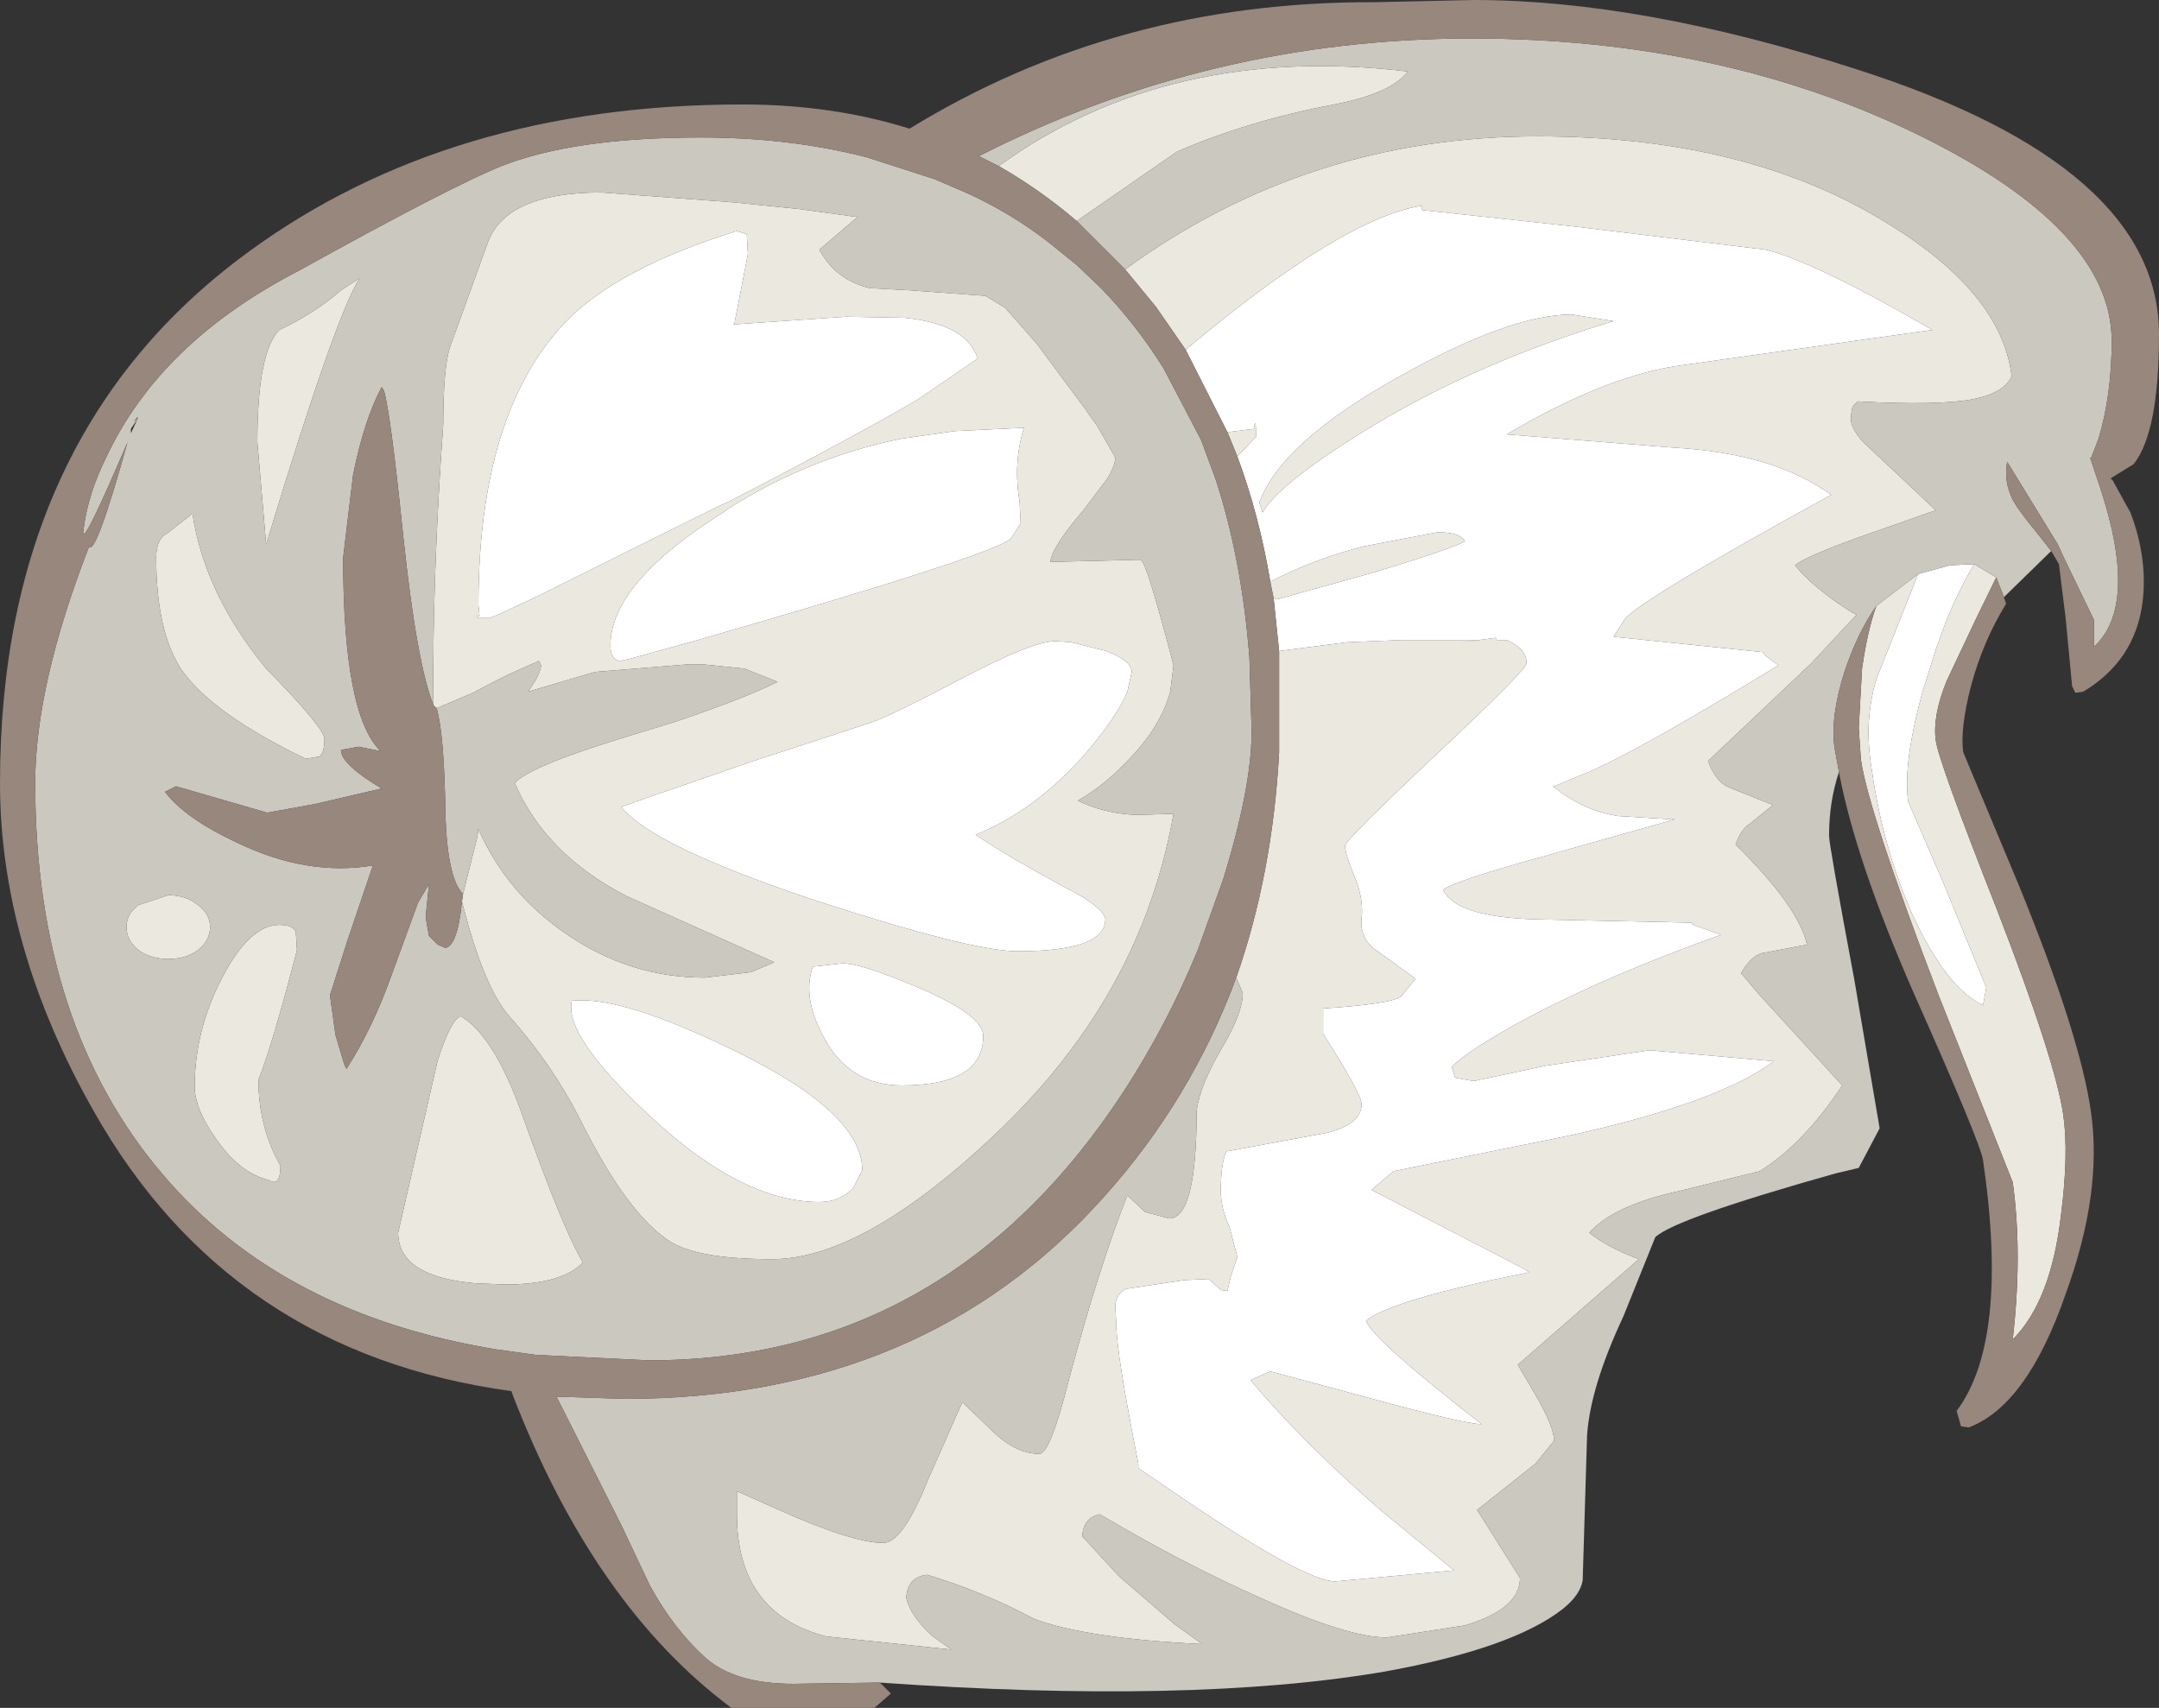 <?xml version="1.0" encoding="UTF-8" standalone="no"?>
<svg xmlns:ffdec="https://www.free-decompiler.com/flash" xmlns:xlink="http://www.w3.org/1999/xlink" ffdec:objectType="shape" height="77.65px" width="98.15px" xmlns="http://www.w3.org/2000/svg">
  <rect width="100%" height="100%" fill="#333333" stroke="none"/>
  <g transform="matrix(1.0, 0.0, 0.0, 1.0, 53.5, 48.5)">
    <path d="M0.4 -32.6 Q7.55 -38.6 11.15 -39.15 L11.15 -38.95 18.1 -38.2 26.75 -37.15 Q28.9 -36.65 34.35 -33.5 L22.65 -31.85 Q19.3 -31.3 15.0 -28.75 L22.55 -28.15 Q27.15 -27.9 29.75 -26.0 21.45 -21.45 20.4 -20.4 L19.85 -19.55 26.65 -18.85 26.75 -18.7 27.35 -18.25 Q20.8 -14.25 18.6 -13.35 L17.15 -12.75 17.1 -12.75 Q18.45 -11.65 20.05 -11.4 L22.5 -11.25 22.65 -11.25 16.45 -9.5 Q12.65 -8.45 12.1 -8.05 12.7 -6.8 16.35 -6.7 L23.4 -6.55 Q23.4 -6.45 23.9 -6.3 L24.75 -6.0 Q19.7 -4.2 16.0 -2.25 13.3 -0.8 12.5 0.0 L12.65 0.5 13.5 0.65 16.8 -0.05 21.5 -0.75 27.15 -0.25 Q24.6 1.65 17.75 3.15 L9.85 4.75 8.85 5.6 15.9 9.25 16.0 9.35 Q9.75 10.6 8.6 11.55 8.85 12.35 13.85 16.25 13.1 16.25 8.7 15.05 L4.25 13.85 3.35 14.25 Q5.7 17.05 9.25 20.15 L12.6 22.9 7.2 23.4 Q5.85 23.4 0.3 19.65 L-1.75 18.25 -1.75 18.05 Q-2.75 13.0 -2.75 11.75 L-2.8 10.85 Q-2.75 10.3 -2.3 10.1 L0.35 9.7 1.45 9.65 2.0 10.15 2.3 10.2 2.45 9.55 2.75 8.65 2.4 7.3 Q2.0 6.45 2.0 5.65 2.0 4.4 2.25 3.85 L6.85 3.0 Q8.4 2.6 8.4 1.7 8.4 1.25 6.65 -1.5 L6.65 -2.65 Q9.75 -2.85 10.2 -3.2 L10.85 -4.0 9.2 -5.2 Q8.3 -5.75 8.4 -6.75 8.5 -7.6 8.1 -8.6 7.65 -9.65 7.65 -10.05 7.65 -10.3 11.8 -14.2 15.9 -18.05 15.9 -18.35 15.9 -19.0 15.0 -19.4 L14.55 -19.4 14.5 -19.5 12.95 -19.3 13.8 -19.4 10.25 -19.4 7.75 -19.3 4.65 -18.9 4.4 -21.3 4.55 -21.25 9.05 -22.5 Q12.8 -23.65 13.1 -23.9 12.85 -24.3 11.85 -24.3 L8.45 -23.65 Q6.15 -23.05 4.25 -22.05 3.75 -25.05 2.75 -27.75 L2.95 -27.95 3.6 -28.65 Q3.6 -29.65 3.5 -29.0 L2.3 -28.85 0.4 -32.6 M3.9 -25.2 Q4.6 -26.45 8.35 -28.8 13.4 -31.95 19.85 -33.9 L17.95 -34.2 Q15.15 -34.2 10.15 -31.4 4.75 -28.4 3.75 -25.65 L3.9 -25.2 M36.25 -22.85 Q35.25 -21.2 34.5 -18.95 L33.9 -17.05 Q33.0 -13.75 33.25 -12.05 L34.85 -8.35 36.8 -3.6 36.65 -2.8 Q35.0 -3.55 33.45 -6.9 32.1 -9.95 31.6 -13.45 31.35 -14.95 31.5 -16.15 31.6 -17.05 31.85 -17.75 L33.7 -22.4 35.15 -22.8 36.25 -22.85 M-10.1 -28.9 L-6.95 -29.05 Q-7.45 -27.45 -7.15 -25.7 L-7.1 -24.7 -7.55 -24.0 Q-8.55 -23.2 -21.95 -19.35 L-24.85 -18.55 -25.3 -18.45 Q-25.75 -18.5 -25.75 -19.15 -25.75 -22.0 -20.55 -25.25 L-20.35 -25.4 Q-16.7 -27.7 -12.55 -28.55 L-10.1 -28.9 M-20.0 -38.0 L-19.55 -37.85 -19.5 -36.95 -20.1 -33.85 -20.15 -33.75 -15.05 -34.1 -12.35 -34.05 Q-10.9 -33.9 -10.05 -33.4 -9.3 -32.95 -9.05 -32.2 L-11.75 -30.35 Q-14.65 -28.65 -20.35 -25.7 L-20.9 -25.45 -29.05 -21.4 -30.75 -20.6 -31.25 -20.4 -31.7 -20.4 Q-32.05 -20.45 -31.7 -20.5 L-31.75 -21.0 Q-31.75 -29.7 -27.8 -33.85 -25.45 -36.3 -20.0 -38.0 M-27.5 -3.0 Q-25.25 -3.25 -20.05 -0.7 -14.3 2.1 -14.3 4.7 L-14.7 5.5 Q-15.3 6.15 -16.25 6.15 -19.8 6.15 -24.0 2.2 -27.9 -1.45 -27.5 -3.0 M-16.55 -4.55 L-15.2 -4.7 Q-14.35 -4.7 -11.75 -3.6 -8.8 -2.35 -8.8 -1.4 -8.8 0.85 -12.5 0.85 -14.85 0.85 -16.0 -1.25 -17.05 -3.1 -16.55 -4.55 M-25.15 -11.85 L-23.75 -12.35 -23.3 -12.5 -19.25 -13.9 -13.9 -15.65 Q-13.0 -15.95 -9.4 -17.85 L-9.0 -18.05 Q-6.45 -19.35 -5.5 -19.35 L-4.8 -19.3 -3.2 -18.9 Q-2.05 -18.45 -2.05 -17.95 L-2.25 -17.05 Q-2.7 -15.95 -4.1 -14.3 -6.4 -11.65 -9.15 -10.55 -7.6 -9.5 -4.7 -7.95 L-4.25 -7.7 Q-3.25 -7.05 -3.25 -6.7 -3.25 -5.25 -7.25 -5.25 -9.3 -5.25 -16.25 -7.5 -23.8 -10.0 -25.25 -11.8 L-25.15 -11.85" fill="#ffffff" fill-rule="evenodd" stroke="none"/>
    <path d="M4.65 -18.9 L7.75 -19.3 10.25 -19.4 13.8 -19.4 12.95 -19.3 14.5 -19.5 14.55 -19.4 15.0 -19.4 Q15.9 -19.0 15.9 -18.35 15.9 -18.05 11.8 -14.2 7.65 -10.3 7.65 -10.05 7.65 -9.65 8.1 -8.6 8.5 -7.6 8.4 -6.75 8.3 -5.75 9.2 -5.2 L10.85 -4.0 10.2 -3.2 Q9.75 -2.85 6.65 -2.65 L6.65 -1.5 Q8.4 1.25 8.4 1.7 8.4 2.6 6.85 3.0 L2.25 3.85 Q2.0 4.4 2.0 5.65 2.0 6.45 2.4 7.3 L2.75 8.65 2.45 9.55 2.3 10.2 2.0 10.15 1.45 9.65 0.35 9.7 -2.3 10.1 Q-2.75 10.3 -2.8 10.85 L-2.75 11.75 Q-2.75 13.0 -1.75 18.05 L-1.75 18.25 0.3 19.65 Q5.85 23.4 7.2 23.4 L12.6 22.9 9.25 20.15 Q5.7 17.05 3.35 14.25 L4.25 13.85 8.7 15.05 Q13.1 16.25 13.85 16.25 8.85 12.35 8.6 11.55 9.75 10.6 16.0 9.35 L15.9 9.25 8.85 5.6 9.85 4.75 17.75 3.15 Q24.6 1.65 27.15 -0.25 L21.5 -0.75 16.8 -0.05 13.5 0.65 12.65 0.5 12.5 0.0 Q13.3 -0.8 16.0 -2.25 19.7 -4.2 24.75 -6.0 L23.9 -6.3 Q23.4 -6.45 23.4 -6.55 L16.35 -6.7 Q12.7 -6.8 12.1 -8.05 12.65 -8.45 16.45 -9.5 L22.65 -11.25 22.5 -11.25 20.05 -11.4 Q18.45 -11.65 17.1 -12.75 L17.15 -12.75 18.6 -13.35 Q20.8 -14.25 27.35 -18.25 L26.75 -18.7 26.65 -18.85 19.85 -19.55 20.4 -20.4 Q21.45 -21.45 29.75 -26.0 27.15 -27.9 22.55 -28.15 L15.0 -28.75 Q19.3 -31.3 22.65 -31.85 L34.35 -33.5 Q28.9 -36.65 26.75 -37.15 L18.1 -38.2 11.15 -38.95 11.15 -39.15 Q7.55 -38.6 0.4 -32.6 L-0.95 -34.55 -2.35 -36.25 Q5.95 -42.3 16.4 -42.3 25.75 -42.3 32.05 -38.5 37.5 -35.25 37.95 -31.4 37.65 -30.65 36.2 -30.35 34.6 -30.05 30.95 -30.25 L30.8 -30.1 Q30.65 -30.0 30.65 -29.4 30.65 -29.05 31.15 -28.45 L34.5 -25.3 30.95 -24.05 Q28.6 -23.2 28.1 -22.8 28.95 -21.75 30.7 -20.65 L30.9 -20.55 28.85 -18.35 24.15 -13.9 Q24.5 -12.95 25.1 -12.7 L27.1 -11.9 26.05 -11.05 Q25.65 -10.8 25.4 -10.1 28.25 -7.3 28.65 -5.55 L26.8 -5.2 Q26.15 -5.15 25.65 -4.25 L26.5 -3.25 30.25 0.85 Q28.5 3.5 26.5 4.75 L22.85 5.65 Q19.85 6.3 18.75 7.55 19.55 8.2 21.0 8.75 L15.5 13.55 16.35 15.0 Q17.15 16.4 17.15 17.0 L16.3 18.05 13.65 20.15 15.6 23.25 Q15.6 24.65 13.1 25.4 L9.55 25.95 Q7.75 25.95 3.8 24.15 0.3 22.6 -3.5 20.35 -4.25 20.5 -4.3 21.35 L-2.65 23.15 -0.1 25.35 1.15 26.25 Q-4.1 26.0 -6.5 25.1 -8.85 23.85 -11.35 23.1 -12.25 23.2 -12.3 24.15 -12.1 25.0 -11.1 25.9 L-10.25 26.5 -15.95 25.9 Q-20.0 24.85 -20.0 20.35 L-20.0 19.3 -18.2 20.1 Q-14.75 21.65 -13.35 21.65 -12.45 21.65 -11.3 18.75 L-9.75 15.25 -8.35 16.6 Q-7.3 17.6 -6.25 17.6 -5.75 17.6 -4.9 14.2 -3.55 9.15 -2.25 5.85 L-1.45 6.6 -0.35 6.9 Q0.9 6.9 0.9 2.0 1.05 0.85 2.05 -0.85 3.0 -2.45 3.0 -3.35 L2.7 -4.05 Q4.35 -8.75 4.65 -14.3 L4.65 -18.9 M2.3 -28.85 L3.5 -29.0 Q3.6 -29.65 3.6 -28.65 L2.95 -27.95 2.75 -27.75 2.3 -28.85 M4.25 -22.05 Q6.15 -23.05 8.45 -23.65 L11.85 -24.3 Q12.85 -24.3 13.1 -23.9 12.8 -23.65 9.05 -22.5 L4.55 -21.25 4.4 -21.3 4.25 -22.05 M-8.1 -40.95 Q-0.35 -46.55 10.5 -45.25 9.75 -44.25 7.15 -43.75 3.2 -43.0 0.0 -41.6 L-4.55 -38.45 Q-6.25 -39.9 -8.1 -40.95 M3.9 -25.2 L3.75 -25.65 Q4.75 -28.4 10.15 -31.4 15.15 -34.2 17.95 -34.2 L19.85 -33.9 Q13.4 -31.95 8.35 -28.8 4.6 -26.45 3.9 -25.2 M36.25 -22.85 L37.25 -22.25 36.3 -20.3 35.0 -17.55 Q34.35 -15.95 34.5 -14.85 34.6 -13.95 37.3 -7.1 39.95 -0.25 40.3 2.2 40.55 3.95 40.2 6.7 39.75 10.65 38.0 12.4 38.45 8.5 38.0 5.25 L34.65 -3.2 Q31.45 -11.55 31.1 -13.95 L31.0 -15.4 31.15 -18.1 Q31.4 -19.85 31.8 -20.95 L33.7 -22.4 31.85 -17.75 Q31.6 -17.05 31.5 -16.15 31.35 -14.95 31.6 -13.45 32.1 -9.95 33.45 -6.9 35.0 -3.55 36.65 -2.8 L36.8 -3.6 34.85 -8.35 33.25 -12.05 Q33.0 -13.75 33.9 -17.05 L34.5 -18.95 Q35.25 -21.2 36.25 -22.85 M-40.8 -33.5 Q-39.2 -34.25 -38.0 -35.3 L-37.15 -35.85 Q-38.25 -34.15 -41.4 -23.75 L-41.8 -28.4 Q-41.8 -32.5 -40.8 -33.5 M-45.25 -18.05 Q-46.4 -19.8 -46.4 -23.15 -46.4 -24.0 -45.9 -24.25 L-44.75 -25.15 Q-44.2 -21.5 -41.4 -18.1 -38.75 -15.4 -38.75 -14.9 -38.75 -14.25 -39.0 -14.1 L-39.6 -14.0 Q-43.85 -16.05 -45.25 -18.05 M-32.5 -7.5 L-32.45 -7.85 -31.8 -10.45 -31.75 -10.8 Q-30.45 -7.85 -27.7 -6.0 -24.85 -4.05 -21.45 -4.05 L-19.35 -4.3 -18.3 -4.75 -25.0 -7.75 Q-28.7 -9.65 -30.1 -12.9 -29.4 -13.65 -25.35 -14.9 L-22.75 -15.7 Q-19.65 -16.75 -18.15 -17.5 L-19.65 -18.1 -21.6 -18.3 -22.15 -18.3 -26.45 -17.95 -29.5 -17.05 Q-28.95 -17.8 -28.9 -18.25 L-29.0 -18.45 -30.35 -17.85 Q-30.75 -17.65 -31.25 -17.4 L-32.0 -17.0 -33.65 -16.3 -33.8 -16.45 Q-33.85 -22.3 -33.35 -29.2 -33.35 -31.75 -33.05 -32.7 L-31.35 -37.4 Q-30.55 -39.75 -26.15 -39.75 L-20.15 -39.3 -17.2 -39.0 -14.65 -38.65 -14.5 -38.65 -16.25 -37.15 -16.2 -37.05 Q-15.45 -35.75 -13.95 -35.4 L-12.1 -35.3 -8.7 -35.05 -7.8 -34.5 -6.35 -32.85 -4.2 -29.95 -3.6 -29.1 -2.8 -27.7 Q-2.8 -27.35 -3.15 -26.75 L-4.25 -25.3 Q-5.7 -23.6 -5.75 -22.95 L-1.8 -23.05 -1.65 -23.05 Q-1.4 -23.05 -0.15 -18.25 L-0.3 -17.05 Q-0.75 -15.4 -2.3 -13.85 -3.35 -12.75 -4.5 -12.1 -3.3 -11.5 -1.8 -11.45 L-0.15 -11.5 Q-0.6 -8.95 -1.55 -6.55 -3.7 -1.15 -8.5 3.3 -14.35 8.75 -18.4 8.75 -21.65 8.75 -22.95 8.0 -24.95 6.8 -27.15 2.35 -28.4 -0.1 -30.35 -2.3 -31.35 -3.45 -32.2 -6.4 L-32.5 -7.5 M-43.4 -4.05 Q-42.15 -6.45 -40.8 -6.45 -40.15 -6.45 -40.05 -6.1 L-40.0 -5.3 Q-41.1 -1.05 -41.75 0.6 -41.75 2.75 -40.75 4.5 -40.75 5.5 -41.3 5.15 -42.65 4.8 -43.7 3.25 -44.65 1.9 -44.65 0.9 -44.65 -1.65 -43.4 -4.05 M-44.5 -7.35 Q-43.95 -6.95 -43.95 -6.35 -43.95 -5.75 -44.5 -5.3 -45.05 -4.9 -45.85 -4.9 -46.65 -4.9 -47.2 -5.3 -47.75 -5.75 -47.75 -6.35 -47.75 -6.95 -47.2 -7.35 L-45.85 -7.8 Q-45.05 -7.8 -44.5 -7.35 M-20.0 -38.0 Q-25.45 -36.3 -27.8 -33.85 -31.75 -29.7 -31.75 -21.0 L-31.7 -20.5 Q-32.05 -20.45 -31.7 -20.4 L-31.25 -20.4 -30.75 -20.6 -29.05 -21.4 -20.9 -25.45 -20.35 -25.7 Q-14.65 -28.65 -11.75 -30.35 L-9.05 -32.2 Q-9.3 -32.95 -10.05 -33.4 -10.9 -33.9 -12.35 -34.05 L-15.05 -34.1 -20.15 -33.75 -20.1 -33.85 -19.5 -36.95 -19.55 -37.85 -20.0 -38.0 M-10.1 -28.9 L-12.55 -28.55 Q-16.7 -27.7 -20.35 -25.4 L-20.55 -25.25 Q-25.75 -22.0 -25.75 -19.15 -25.75 -18.5 -25.3 -18.45 L-24.85 -18.55 -21.95 -19.35 Q-8.55 -23.2 -7.55 -24.0 L-7.1 -24.7 -7.15 -25.7 Q-7.45 -27.45 -6.95 -29.05 L-10.1 -28.9 M-32.55 -2.3 L-32.2 -2.05 Q-30.85 -0.95 -29.7 2.35 -27.9 7.4 -27.0 8.9 -27.9 9.85 -30.3 9.9 L-30.5 9.9 -31.85 9.85 Q-35.4 9.55 -35.4 7.55 L-33.6 -0.3 Q-33.0 -2.15 -32.55 -2.3 M-25.15 -11.85 L-25.25 -11.8 Q-23.8 -10.0 -16.25 -7.5 -9.3 -5.25 -7.25 -5.25 -3.25 -5.25 -3.25 -6.7 -3.25 -7.05 -4.25 -7.7 L-4.7 -7.95 Q-7.6 -9.5 -9.15 -10.55 -6.4 -11.65 -4.1 -14.3 -2.7 -15.95 -2.25 -17.05 L-2.05 -17.95 Q-2.05 -18.45 -3.2 -18.9 L-4.8 -19.3 -5.5 -19.35 Q-6.45 -19.35 -9.0 -18.05 L-9.4 -17.85 Q-13.0 -15.95 -13.9 -15.65 L-19.25 -13.9 -23.3 -12.5 -23.75 -12.35 -25.15 -11.85 M-16.55 -4.55 Q-17.05 -3.1 -16.0 -1.25 -14.85 0.85 -12.5 0.85 -8.8 0.85 -8.8 -1.4 -8.8 -2.35 -11.75 -3.6 -14.35 -4.7 -15.2 -4.7 L-16.55 -4.55 M-27.5 -3.0 Q-27.9 -1.45 -24.0 2.2 -19.8 6.15 -16.25 6.15 -15.3 6.15 -14.7 5.5 L-14.3 4.7 Q-14.3 2.1 -20.05 -0.7 -25.25 -3.25 -27.5 -3.0" fill="#ebe8e0" fill-rule="evenodd" stroke="none"/>
    <path d="M2.7 -4.05 L3.0 -3.35 Q3.0 -2.45 2.05 -0.85 1.05 0.85 0.9 2.0 0.9 6.9 -0.35 6.9 L-1.45 6.6 -2.25 5.85 Q-3.55 9.15 -4.9 14.2 -5.75 17.6 -6.25 17.6 -7.3 17.6 -8.35 16.6 L-9.75 15.25 -11.3 18.75 Q-12.45 21.65 -13.35 21.65 -14.75 21.65 -18.2 20.1 L-20.0 19.3 -20.0 20.35 Q-20.0 24.85 -15.95 25.9 L-10.25 26.5 -11.1 25.9 Q-12.1 25.0 -12.3 24.15 -12.25 23.2 -11.35 23.1 -8.85 23.85 -6.5 25.1 -4.1 26.0 1.15 26.25 L-0.1 25.35 -2.65 23.15 -4.3 21.35 Q-4.25 20.5 -3.5 20.35 0.3 22.6 3.8 24.15 7.75 25.95 9.55 25.95 L13.1 25.4 Q15.6 24.65 15.6 23.25 L13.65 20.15 16.3 18.05 17.15 17.0 Q17.15 16.4 16.35 15.0 L15.5 13.55 21.0 8.75 Q19.55 8.2 18.75 7.55 19.85 6.3 22.85 5.65 L26.5 4.75 Q28.5 3.5 30.25 0.85 L26.5 -3.25 25.65 -4.25 Q26.15 -5.15 26.8 -5.2 L28.65 -5.55 Q28.25 -7.3 25.4 -10.1 25.65 -10.8 26.05 -11.05 L27.1 -11.9 25.1 -12.7 Q24.5 -12.95 24.15 -13.9 L28.85 -18.35 30.9 -20.55 30.7 -20.65 Q28.95 -21.75 28.1 -22.8 28.6 -23.2 30.95 -24.05 L34.5 -25.3 31.15 -28.45 Q30.65 -29.05 30.65 -29.4 30.65 -30.0 30.8 -30.1 L30.95 -30.25 Q34.6 -30.05 36.2 -30.35 37.65 -30.65 37.95 -31.4 37.5 -35.25 32.05 -38.5 25.75 -42.3 16.4 -42.3 5.95 -42.3 -2.35 -36.25 L-4.55 -38.45 0.0 -41.6 Q3.2 -43.0 7.15 -43.75 9.75 -44.25 10.5 -45.25 -0.35 -46.55 -8.1 -40.95 L-9.0 -41.4 Q1.5 -46.75 13.4 -46.75 24.75 -46.75 33.75 -42.35 42.5 -38.05 42.5 -33.0 42.5 -30.55 41.9 -28.55 L41.55 -27.65 41.5 -27.7 41.55 -27.6 41.95 -26.4 Q43.75 -21.0 41.7 -19.1 L41.7 -20.3 40.3 -23.2 40.05 -23.75 37.75 -27.5 Q37.6 -26.75 37.9 -26.0 38.05 -25.55 39.0 -24.4 L39.75 -23.45 37.6 -21.35 37.25 -22.25 36.25 -22.85 35.15 -22.8 33.7 -22.4 31.8 -20.95 Q30.95 -19.75 30.35 -17.95 29.7 -15.9 29.9 -14.5 L30.1 -13.4 Q29.65 -12.05 29.65 -10.5 29.65 -10.1 30.8 -3.95 L31.95 2.8 31.0 4.6 29.95 4.85 Q22.65 6.9 21.75 7.75 L20.3 11.35 Q18.8 14.55 18.65 16.75 L18.45 23.35 Q18.35 24.0 17.55 24.65 15.25 26.45 9.45 27.5 0.7 29.0 -13.5 28.0 L-17.0 28.05 Q-19.95 28.15 -21.4 26.9 -22.85 25.6 -23.95 23.6 L-25.25 20.85 -28.2 15.0 -25.1 15.1 Q-11.5 15.1 -3.3 5.9 0.65 1.5 2.7 -4.05 M1.1 -28.5 L1.75 -26.75 Q2.95 -23.1 3.3 -18.6 L3.4 -15.25 Q3.4 -12.7 2.1 -8.5 L0.95 -5.3 Q-0.45 -1.9 -2.4 1.1 -10.4 13.35 -24.0 13.35 L-29.15 13.1 -30.95 12.85 Q-40.7 11.25 -46.1 4.9 -51.9 -1.9 -51.9 -12.9 -51.9 -17.35 -49.45 -23.65 -49.15 -23.2 -47.7 -28.4 -49.9 -23.25 -49.7 -24.45 -49.5 -26.05 -48.65 -27.75 -46.2 -32.95 -39.9 -36.2 -33.05 -40.0 -30.7 -40.95 -27.4 -42.25 -21.65 -42.25 -17.6 -42.25 -14.1 -41.35 L-11.0 -40.35 -9.6 -39.75 Q-7.6 -38.85 -5.85 -37.5 L-4.55 -36.45 -3.45 -35.4 Q-1.85 -33.75 -0.6 -31.75 L1.1 -28.5 M-47.25 -29.45 L-47.25 -29.55 -47.4 -29.35 -47.25 -29.45 -47.55 -29.0 -47.55 -28.8 -47.25 -29.45 M-40.8 -33.5 Q-41.8 -32.5 -41.8 -28.4 L-41.4 -23.75 Q-38.25 -34.15 -37.15 -35.85 L-38.0 -35.3 Q-39.2 -34.25 -40.8 -33.5 M-45.25 -18.05 Q-43.85 -16.05 -39.6 -14.0 L-39.0 -14.1 Q-38.75 -14.25 -38.75 -14.9 -38.75 -15.4 -41.4 -18.1 -44.2 -21.5 -44.75 -25.15 L-45.9 -24.25 Q-46.4 -24.0 -46.4 -23.15 -46.4 -19.8 -45.25 -18.05 M-33.8 -16.45 Q-34.55 -18.35 -35.15 -23.95 -35.75 -29.8 -36.05 -30.75 L-36.15 -30.9 Q-36.95 -29.4 -37.45 -26.9 L-37.9 -23.15 Q-37.9 -16.0 -36.2 -14.35 L-37.2 -14.55 -38.0 -14.4 Q-38.0 -13.75 -36.15 -12.65 L-39.15 -11.95 -41.35 -11.55 -45.5 -12.75 -46.0 -12.5 Q-45.1 -11.3 -42.75 -10.2 -39.55 -8.65 -36.55 -9.15 L-37.7 -5.75 -38.5 -3.25 -38.25 -1.45 -37.85 -0.1 -37.75 0.1 Q-36.55 -1.75 -35.65 -4.3 L-34.5 -7.45 -34.0 -8.3 -34.15 -6.8 -34.0 -5.95 -33.75 -5.7 -33.6 -5.55 -33.25 -5.4 Q-32.7 -5.5 -32.5 -7.5 L-32.2 -6.4 Q-31.35 -3.45 -30.35 -2.3 -28.4 -0.1 -27.15 2.35 -24.95 6.8 -22.95 8.0 -21.65 8.75 -18.4 8.75 -14.35 8.75 -8.5 3.3 -3.7 -1.15 -1.55 -6.55 -0.6 -8.95 -0.15 -11.5 L-1.8 -11.45 Q-3.3 -11.5 -4.5 -12.1 -3.35 -12.75 -2.3 -13.85 -0.75 -15.4 -0.3 -17.05 L-0.15 -18.25 Q-1.4 -23.05 -1.65 -23.05 L-1.8 -23.05 -5.75 -22.95 Q-5.7 -23.6 -4.25 -25.3 L-3.15 -26.75 Q-2.8 -27.35 -2.8 -27.7 L-3.6 -29.1 -4.2 -29.95 -6.35 -32.85 -7.8 -34.5 -8.7 -35.05 -12.1 -35.3 -13.95 -35.4 Q-15.45 -35.75 -16.2 -37.05 L-16.25 -37.15 -14.5 -38.65 -14.65 -38.65 -17.2 -39.0 -20.15 -39.3 -26.15 -39.75 Q-30.55 -39.75 -31.35 -37.4 L-33.05 -32.7 Q-33.35 -31.75 -33.35 -29.2 -33.85 -22.3 -33.8 -16.45 M-32.45 -7.85 Q-33.15 -8.55 -33.25 -11.4 L-33.25 -11.45 Q-33.3 -15.1 -33.65 -16.3 L-32.0 -17.0 -31.25 -17.4 Q-30.75 -17.65 -30.35 -17.85 L-29.0 -18.45 -28.9 -18.25 Q-28.95 -17.8 -29.5 -17.05 L-26.45 -17.95 -22.15 -18.3 -21.6 -18.3 -19.65 -18.1 -18.15 -17.5 Q-19.65 -16.75 -22.75 -15.7 L-25.35 -14.9 Q-29.4 -13.65 -30.1 -12.9 -28.7 -9.65 -25.0 -7.75 L-18.3 -4.75 -19.35 -4.3 -21.45 -4.05 Q-24.85 -4.05 -27.7 -6.0 -30.45 -7.85 -31.75 -10.8 L-31.8 -10.45 -32.45 -7.85 M-44.5 -7.35 Q-45.05 -7.8 -45.85 -7.8 L-47.2 -7.35 Q-47.75 -6.95 -47.75 -6.35 -47.75 -5.75 -47.2 -5.3 -46.65 -4.9 -45.85 -4.9 -45.05 -4.9 -44.5 -5.3 -43.95 -5.75 -43.95 -6.35 -43.95 -6.95 -44.5 -7.35 M-43.4 -4.05 Q-44.65 -1.65 -44.65 0.9 -44.65 1.9 -43.7 3.25 -42.65 4.8 -41.3 5.15 -40.75 5.5 -40.75 4.5 -41.75 2.75 -41.75 0.6 -41.1 -1.05 -40.0 -5.3 L-40.05 -6.1 Q-40.15 -6.45 -40.8 -6.45 -42.15 -6.45 -43.4 -4.05 M-32.55 -2.3 Q-33.0 -2.15 -33.6 -0.3 L-35.4 7.55 Q-35.4 9.55 -31.85 9.85 L-30.5 9.9 -30.3 9.9 Q-27.9 9.85 -27.0 8.9 -27.9 7.4 -29.7 2.35 -30.85 -0.95 -32.2 -2.05 L-32.55 -2.3" fill="#cbc8c0" fill-rule="evenodd" stroke="none"/>
    <path d="M4.65 -18.9 L4.65 -14.3 Q4.35 -8.75 2.7 -4.05 0.65 1.5 -3.3 5.9 -11.5 15.1 -25.1 15.1 L-28.2 15.0 -25.25 20.85 -23.95 23.6 Q-22.85 25.6 -21.4 26.9 -19.95 28.15 -17.0 28.05 L-13.5 28.0 -13.0 28.5 -13.75 29.15 -20.25 29.15 Q-26.5 24.5 -30.2 14.9 L-30.25 14.75 Q-43.05 13.0 -49.25 2.0 -53.5 -5.5 -53.5 -12.9 -53.5 -28.8 -42.2 -37.05 -33.05 -43.75 -19.75 -43.75 -15.65 -43.75 -12.15 -42.65 -2.7 -48.45 9.0 -48.4 L13.5 -48.5 Q21.15 -48.5 30.9 -45.35 44.65 -40.95 44.65 -33.3 44.65 -28.85 43.5 -27.4 L42.45 -26.75 42.55 -26.65 43.35 -25.2 Q44.15 -23.1 43.9 -21.1 43.55 -18.45 41.2 -17.05 L40.85 -17.0 40.7 -17.3 40.4 -20.45 40.1 -22.85 39.75 -23.45 39.0 -24.4 Q38.05 -25.55 37.9 -26.0 37.6 -26.75 37.75 -27.5 L40.05 -23.75 40.3 -23.2 41.7 -20.3 41.7 -19.1 Q43.75 -21.0 41.95 -26.4 L41.55 -27.6 41.5 -27.7 41.55 -27.65 41.9 -28.55 Q42.5 -30.55 42.5 -33.0 42.5 -38.05 33.75 -42.35 24.75 -46.75 13.4 -46.75 1.5 -46.75 -9.0 -41.4 L-8.1 -40.95 Q-6.25 -39.9 -4.55 -38.45 L-2.35 -36.25 -0.95 -34.55 0.4 -32.6 2.3 -28.85 2.75 -27.75 Q3.75 -25.05 4.25 -22.05 L4.4 -21.3 4.65 -18.9 M1.1 -28.5 L-0.6 -31.75 Q-1.85 -33.75 -3.45 -35.4 L-4.55 -36.45 -5.85 -37.5 Q-7.6 -38.85 -9.6 -39.75 L-11.0 -40.35 -14.1 -41.35 Q-17.6 -42.25 -21.65 -42.25 -27.4 -42.25 -30.7 -40.95 -33.05 -40.0 -39.9 -36.2 -46.2 -32.95 -48.65 -27.75 -49.5 -26.05 -49.7 -24.45 -49.9 -23.25 -47.7 -28.4 -49.15 -23.2 -49.45 -23.65 -51.9 -17.35 -51.9 -12.9 -51.9 -1.9 -46.1 4.9 -40.7 11.25 -30.95 12.85 L-29.15 13.1 -24.0 13.35 Q-10.4 13.35 -2.4 1.1 -0.45 -1.9 0.95 -5.3 L2.1 -8.5 Q3.4 -12.7 3.4 -15.25 L3.3 -18.6 Q2.95 -23.1 1.75 -26.75 L1.1 -28.5 M31.8 -20.95 Q31.4 -19.85 31.15 -18.1 L31.0 -15.4 31.1 -13.95 Q31.45 -11.55 34.65 -3.2 L38.0 5.25 Q38.45 8.5 38.0 12.4 39.75 10.65 40.2 6.7 40.55 3.95 40.3 2.2 39.95 -0.25 37.3 -7.1 34.6 -13.95 34.5 -14.85 34.35 -15.95 35.0 -17.55 L36.3 -20.3 37.25 -22.25 37.6 -21.35 37.7 -21.05 Q36.65 -19.35 36.1 -17.3 35.6 -15.35 35.75 -14.3 L38.3 -8.2 Q41.05 -1.45 41.55 2.0 42.1 5.7 40.4 10.35 38.65 15.4 36.0 16.4 L35.65 16.35 35.45 15.65 Q37.85 12.45 36.65 4.25 36.55 3.5 33.5 -3.35 30.85 -9.4 30.1 -13.4 L29.9 -14.5 Q29.7 -15.9 30.35 -17.95 30.95 -19.75 31.8 -20.95 M-47.25 -29.45 L-47.4 -29.35 -47.25 -29.55 -47.25 -29.45 M-32.5 -7.5 Q-32.7 -5.5 -33.25 -5.4 L-33.6 -5.55 -33.75 -5.7 -34.0 -5.95 -34.15 -6.8 -34.0 -8.3 -34.5 -7.45 -35.65 -4.3 Q-36.55 -1.75 -37.75 0.1 L-37.85 -0.1 -38.25 -1.45 -38.5 -3.25 -37.7 -5.75 -36.55 -9.15 Q-39.55 -8.65 -42.75 -10.2 -45.1 -11.3 -46.0 -12.5 L-45.5 -12.75 -41.35 -11.55 -39.15 -11.95 -36.15 -12.65 Q-38.0 -13.75 -38.0 -14.4 L-37.2 -14.55 -36.2 -14.35 Q-37.9 -16.0 -37.9 -23.15 L-37.45 -26.9 Q-36.95 -29.4 -36.15 -30.9 L-36.05 -30.75 Q-35.75 -29.8 -35.15 -23.95 -34.55 -18.35 -33.8 -16.45 L-33.65 -16.3 Q-33.3 -15.1 -33.25 -11.45 L-33.25 -11.4 Q-33.15 -8.55 -32.45 -7.85 L-32.5 -7.5" fill="#97877d" fill-rule="evenodd" stroke="none"/>
  </g>
</svg>
